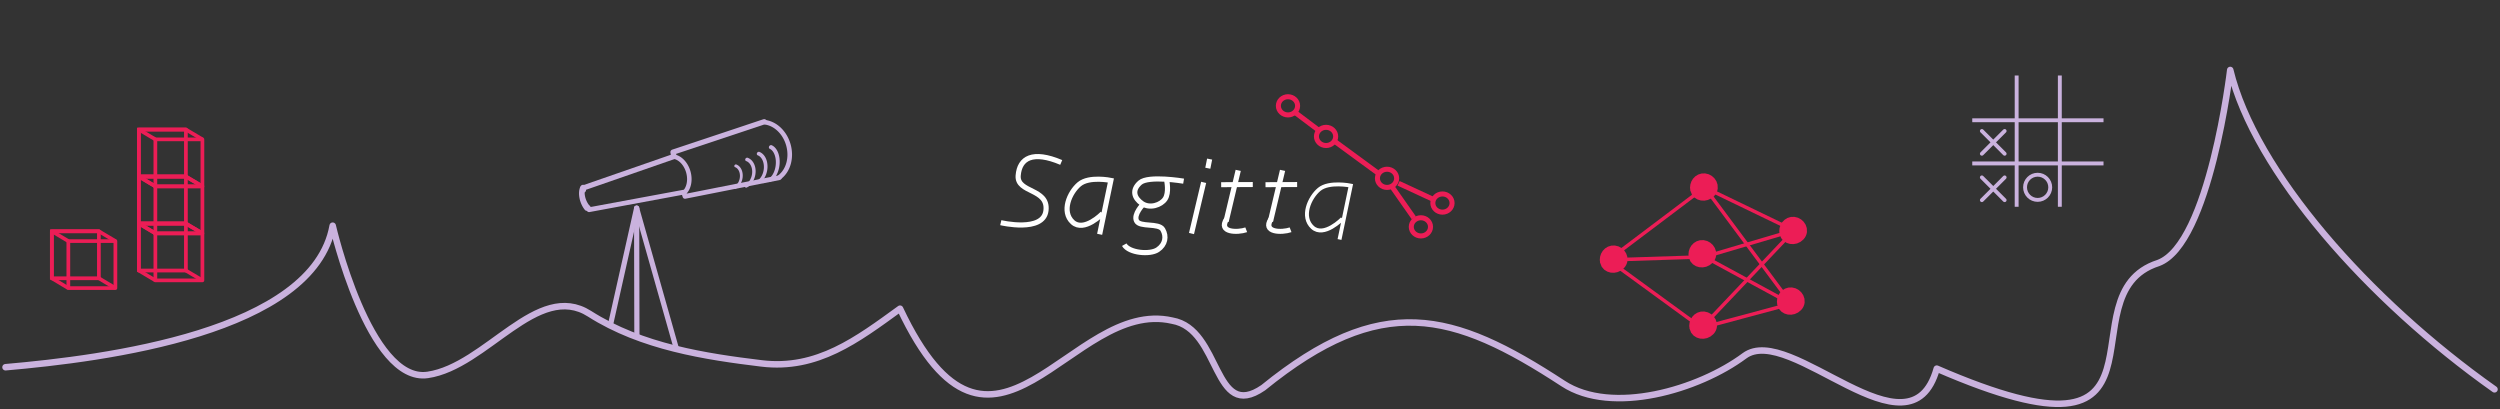 <?xml version="1.0" encoding="UTF-8" standalone="no"?>
<!-- Created with Inkscape (http://www.inkscape.org/) -->

<svg
   xmlns:dc="http://purl.org/dc/elements/1.1/"
   xmlns:cc="http://creativecommons.org/ns#"
   xmlns:rdf="http://www.w3.org/1999/02/22-rdf-syntax-ns#"
   xmlns:svg="http://www.w3.org/2000/svg"
   xmlns="http://www.w3.org/2000/svg"
   xmlns:sodipodi="http://sodipodi.sourceforge.net/DTD/sodipodi-0.dtd"
   xmlns:inkscape="http://www.inkscape.org/namespaces/inkscape"
   width="3877.4"
   height="634.713"
   viewBox="0 0 1025.895 167.935"
   version="1.1"
   id="svg8"
   inkscape:version="0.92.3 (2405546, 2018-03-11)"
   sodipodi:docname="header_ai.svg"
   inkscape:export-filename="/home/zuzana/Documents/Kasiopea/201819/diplomy/diplom2.png"
   inkscape:export-xdpi="90"
   inkscape:export-ydpi="90">
  <rect x="0" y="0" width="1025.895" height="167.935" fill="#333333" stroke="none"/>
  <defs
     id="defs2" />
  <sodipodi:namedview
     id="base"
     pagecolor="#ffffff"
     bordercolor="#666666"
     borderopacity="1.0"
     inkscape:pageopacity="0.0"
     inkscape:pageshadow="2"
     inkscape:zoom="0.1767767"
     inkscape:cx="857.27743"
     inkscape:cy="963.42637"
     inkscape:document-units="mm"
     inkscape:current-layer="layer1"
     showgrid="false"
     inkscape:window-width="1839"
     inkscape:window-height="1025"
     inkscape:window-x="81"
     inkscape:window-y="27"
     inkscape:window-maximized="1"
     inkscape:measure-start="0,0"
     inkscape:measure-end="0,0"
     inkscape:lockguides="false"
     showguides="false"
     units="px"
     fit-margin-top="100.1"
     fit-margin-left="0"
     fit-margin-right="0"
     fit-margin-bottom="0" />
  <g
     inkscape:label="Layer 1"
     inkscape:groupmode="layer"
     id="layer1"
     transform="translate(196.166,-117.596)">
    <path
       inkscape:export-ydpi="90"
       inkscape:export-xdpi="90"
       sodipodi:nodetypes="cczzzcccczcccc"
       inkscape:connector-curvature="0"
       id="path3475"
       d="m -193.903,268.292 c 40.426,-3.524 126.394,-14.271 134.255,-58.084 0,0 14.936,64.763 38.98,61.24 24.044,-3.524 45.056,-38.727 66.419,-25.099 21.363,13.629 47.755,17.602 70.596,20.374 22.84,2.772 39.365,-9.801 56.822,-22.455 38.253,81.072 70.006,-4.713 111.689,4.902 20.208,3.491 16.634,41.786 37.361,27.52 48.357,-39.25 77.626,-31.426 123.039,-1.721 20.09,13.155 55.719,2.55 74.414,-11.346 18.695,-13.897 67.925,44.532 78.932,5.246 105.029,45.626 50.623,-30.404 90.92,-43.343 21.102,-7.81 29.507,-79.214 29.507,-79.214 9.981,41.454 56.588,94.43 108.44,131.044"
       style="fill:none;fill-opacity:1;fill-rule:evenodd;stroke:#cab2de;stroke-width:2.664;stroke-linecap:round;stroke-linejoin:round;stroke-miterlimit:4;stroke-dasharray:none;stroke-opacity:1" />
    <path
       sodipodi:nodetypes="cc"
       inkscape:export-ydpi="90"
       inkscape:export-xdpi="90"
       inkscape:connector-curvature="0"
       id="path3477"
       d="m 65.079,203.038 16.361,57.791"
       style="fill:none;stroke:#cab2de;stroke-width:2.133;stroke-linecap:round;stroke-linejoin:miter;stroke-miterlimit:4;stroke-dasharray:none;stroke-opacity:1" />
    <path
       sodipodi:nodetypes="cc"
       inkscape:export-ydpi="90"
       inkscape:export-xdpi="90"
       inkscape:connector-curvature="0"
       id="path3479"
       d="M 65.079,203.038 54.421,250.572"
       style="fill:none;stroke:#cab2de;stroke-width:2.134;stroke-linecap:round;stroke-linejoin:miter;stroke-miterlimit:4;stroke-dasharray:none;stroke-opacity:1" />
    <path
       inkscape:export-ydpi="90"
       inkscape:export-xdpi="90"
       transform="matrix(0.967,-0.256,0.257,0.967,0,0)"
       sodipodi:open="true"
       d="m 70.945,192.312 a 10.083,12.284 0 0 1 6.634,11.543 10.083,12.284 0 0 1 -6.634,11.543"
       sodipodi:end="1.2217305"
       sodipodi:start="5.0614548"
       sodipodi:ry="12.284307"
       sodipodi:rx="10.082984"
       sodipodi:cy="203.85593"
       sodipodi:cx="67.496002"
       sodipodi:type="arc"
       id="path3481"
       style="opacity:1;fill:none;fill-opacity:1;stroke:#cab2de;stroke-width:1.883;stroke-linecap:round;stroke-linejoin:bevel;stroke-miterlimit:4;stroke-dasharray:none;stroke-dashoffset:0;stroke-opacity:1" />
    <path
       inkscape:export-ydpi="90"
       inkscape:export-xdpi="90"
       inkscape:connector-curvature="0"
       id="path3483"
       d="m 117.431,167.556 -37.429,12.476 0.391,1.769 -37.323,12.958 0.178,0.804"
       style="fill:none;stroke:#cab2de;stroke-width:2.159;stroke-linecap:round;stroke-linejoin:round;stroke-miterlimit:4;stroke-dasharray:none;stroke-opacity:1" />
    <path
       inkscape:export-ydpi="90"
       inkscape:export-xdpi="90"
       inkscape:connector-curvature="0"
       id="path3485"
       d="m 123.627,190.503 -38.702,7.679 -0.537,-1.73 -38.849,7.207 -0.244,-0.786"
       style="fill:none;stroke:#cab2de;stroke-width:1.959;stroke-linecap:round;stroke-linejoin:round;stroke-miterlimit:4;stroke-dasharray:none;stroke-opacity:1" />
    <path
       inkscape:export-ydpi="90"
       inkscape:export-xdpi="90"
       transform="matrix(0.967,-0.256,0.257,0.967,0,0)"
       sodipodi:open="true"
       d="m 31.07,196.321 a 6.056,8.21 0 0 1 3.985,7.715 6.056,8.21 0 0 1 -3.985,7.715"
       sodipodi:end="1.2217305"
       sodipodi:start="5.0614548"
       sodipodi:ry="8.2096319"
       sodipodi:rx="6.0558805"
       sodipodi:cy="204.03513"
       sodipodi:cx="28.999058"
       sodipodi:type="arc"
       id="path3487"
       style="opacity:1;fill:none;fill-opacity:1;stroke:#cab2de;stroke-width:1.85;stroke-linecap:square;stroke-linejoin:bevel;stroke-miterlimit:4;stroke-dasharray:none;stroke-dashoffset:0;stroke-opacity:1" />
    <path
       inkscape:export-ydpi="90"
       inkscape:export-xdpi="90"
       inkscape:transform-center-y="0.14150011"
       inkscape:transform-center-x="0.56051561"
       transform="matrix(-0.833,0.553,0.396,0.918,0,0)"
       sodipodi:open="true"
       d="m 38.285,189.099 a 2.961,5.517 0 0 1 1.747,3.186 2.961,5.517 0 0 1 -0.134,4.548"
       sodipodi:end="0.48036027"
       sodipodi:start="5.0614548"
       sodipodi:ry="5.5168757"
       sodipodi:rx="2.9614735"
       sodipodi:cy="194.28296"
       sodipodi:cx="37.272045"
       sodipodi:type="arc"
       id="path3489"
       style="opacity:1;fill:none;fill-opacity:1;stroke:#cab2de;stroke-width:2.506;stroke-linecap:round;stroke-linejoin:bevel;stroke-miterlimit:4;stroke-dasharray:none;stroke-dashoffset:0;stroke-opacity:1" />
    <path
       sodipodi:nodetypes="cc"
       inkscape:export-ydpi="90"
       inkscape:export-xdpi="90"
       inkscape:connector-curvature="0"
       id="path3491"
       d="m 65.079,203.038 0.11,52.702"
       style="fill:none;stroke:#cab2de;stroke-width:2.133;stroke-linecap:round;stroke-linejoin:miter;stroke-miterlimit:4;stroke-dasharray:none;stroke-opacity:1" />
    <path
       inkscape:export-ydpi="90"
       inkscape:export-xdpi="90"
       transform="matrix(0.992,-0.129,-0.017,1,0,0)"
       sodipodi:open="true"
       d="m 124.428,193.99 a 4.56,7.154 0 0 1 3.001,6.723 4.56,7.154 0 0 1 -3.001,6.723"
       sodipodi:end="1.2217305"
       sodipodi:start="5.0614548"
       sodipodi:ry="7.1540747"
       sodipodi:rx="4.5604448"
       sodipodi:cy="200.71236"
       sodipodi:cx="122.86781"
       sodipodi:type="arc"
       id="path3493"
       style="opacity:1;fill:none;fill-opacity:1;stroke:#cab2de;stroke-width:1.582;stroke-linecap:round;stroke-linejoin:bevel;stroke-miterlimit:4;stroke-dasharray:none;stroke-dashoffset:0;stroke-opacity:1" />
    <path
       inkscape:export-ydpi="90"
       inkscape:export-xdpi="90"
       transform="matrix(0.994,-0.111,-0.019,1,0,0)"
       sodipodi:open="true"
       d="m 119.535,193.904 a 4.62,6.256 0 0 1 3.04,5.879 4.62,6.256 0 0 1 -3.04,5.879"
       sodipodi:end="1.2217305"
       sodipodi:start="5.0614548"
       sodipodi:ry="6.2559485"
       sodipodi:rx="4.6201596"
       sodipodi:cy="199.78232"
       sodipodi:cx="117.95435"
       sodipodi:type="arc"
       id="path3495"
       style="opacity:1;fill:none;fill-opacity:1;stroke:#cab2de;stroke-width:1.489;stroke-linecap:round;stroke-linejoin:bevel;stroke-miterlimit:4;stroke-dasharray:none;stroke-dashoffset:0;stroke-opacity:1" />
    <path
       inkscape:export-ydpi="90"
       inkscape:export-xdpi="90"
       transform="matrix(0.995,-0.105,-0.021,1,0,0)"
       sodipodi:open="true"
       d="m 115.016,195.091 a 4.547,5.783 0 0 1 2.992,5.434 4.547,5.783 0 0 1 -2.992,5.434"
       sodipodi:end="1.2217305"
       sodipodi:start="5.0614548"
       sodipodi:ry="5.783112"
       sodipodi:rx="4.5472374"
       sodipodi:cy="200.52568"
       sodipodi:cx="113.46106"
       sodipodi:type="arc"
       id="path3497"
       style="opacity:1;fill:none;fill-opacity:1;stroke:#cab2de;stroke-width:1.42;stroke-linecap:round;stroke-linejoin:bevel;stroke-miterlimit:4;stroke-dasharray:none;stroke-dashoffset:0;stroke-opacity:1" />
    <path
       inkscape:export-ydpi="90"
       inkscape:export-xdpi="90"
       transform="matrix(0.994,-0.106,-0.02,1,0,0)"
       sodipodi:open="true"
       d="m 110.343,197.34 a 3.672,4.72 0 0 1 2.416,4.435 3.672,4.72 0 0 1 -2.416,4.435"
       sodipodi:end="1.2217305"
       sodipodi:start="5.0614548"
       sodipodi:ry="4.7201247"
       sodipodi:rx="3.6724887"
       sodipodi:cy="201.77533"
       sodipodi:cx="109.08677"
       sodipodi:type="arc"
       id="path3499"
       style="opacity:1;fill:none;fill-opacity:1;stroke:#cab2de;stroke-width:1.153;stroke-linecap:round;stroke-linejoin:bevel;stroke-miterlimit:4;stroke-dasharray:none;stroke-dashoffset:0;stroke-opacity:1" />
    <path
       style="fill:#a15e5e;fill-opacity:1;stroke:#ffffff;stroke-width:2.114;stroke-linecap:square;stroke-linejoin:miter;stroke-miterlimit:4;stroke-dasharray:none;stroke-opacity:1"
       d="m 297.516,193.46 -4.5,18.945"
       id="path3463"
       inkscape:connector-curvature="0" />
    <path
       style="fill:#a15e5e;fill-opacity:1;stroke:#ffffff;stroke-width:2.114;stroke-linecap:square;stroke-linejoin:miter;stroke-miterlimit:4;stroke-dasharray:none;stroke-opacity:1"
       d="m 300.008,183.916 -0.334,1.677"
       id="path3465"
       inkscape:connector-curvature="0"
       sodipodi:nodetypes="cc" />
    <g
       id="g3473"
       transform="matrix(2.346,0,0,2.22,-34.575,-184.854)"
       style="stroke:#ffffff;stroke-width:0.926;stroke-miterlimit:4;stroke-dasharray:none;stroke-opacity:1">
      <path
         inkscape:connector-curvature="0"
         id="path3467"
         d="m 147.604,168.181 -1.918,8.533"
         style="fill:#a15e5e;fill-opacity:1;stroke:#ffffff;stroke-width:0.926;stroke-linecap:square;stroke-linejoin:miter;stroke-miterlimit:4;stroke-dasharray:none;stroke-opacity:1" />
      <path
         inkscape:connector-curvature="0"
         id="path3469"
         d="m 145.187,170.376 4.606,-0.025"
         style="fill:#a15e5e;fill-opacity:1;stroke:#ffffff;stroke-width:0.926;stroke-linecap:square;stroke-linejoin:miter;stroke-miterlimit:4;stroke-dasharray:none;stroke-opacity:1" />
      <path
         sodipodi:nodetypes="cc"
         inkscape:connector-curvature="0"
         id="path3471"
         d="m 145.686,176.714 c -1.562,2.564 1.938,2.538 3.423,1.999"
         style="fill:none;stroke:#ffffff;stroke-width:0.926;stroke-linecap:butt;stroke-linejoin:miter;stroke-miterlimit:4;stroke-dasharray:none;stroke-opacity:1" />
    </g>
    <path
       style="fill:none;fill-opacity:1;stroke:#ffffff;stroke-width:2.114;stroke-linecap:butt;stroke-linejoin:miter;stroke-miterlimit:4;stroke-dasharray:none;stroke-opacity:1"
       d="m 239.315,184.256 c -11.691,-4.955 -17.12,-1.809 -17.667,5.4 -0.546,7.209 12.464,5.172 11.412,14.33 -1.052,9.158 -18.545,4.984 -18.545,4.984"
       id="path3571"
       inkscape:connector-curvature="0"
       sodipodi:nodetypes="czzc" />
    <path
       style="fill:none;stroke:#ffffff;stroke-width:2.114;stroke-linecap:butt;stroke-linejoin:miter;stroke-miterlimit:4;stroke-dasharray:none;stroke-opacity:1"
       d="m 255.082,213.747 4.609,-22.119 c 0,0 -8.891,-1.837 -12.948,1.558 -4.057,3.394 -7.441,11.275 -2.743,15.576 4.698,4.301 12.29,-3.531 12.29,-3.531"
       id="path3573"
       inkscape:connector-curvature="0"
       sodipodi:nodetypes="cczzc" />
    <path
       style="fill:none;stroke:#ffffff;stroke-width:2.114;stroke-linecap:butt;stroke-linejoin:miter;stroke-miterlimit:4;stroke-dasharray:none;stroke-opacity:1"
       d="m 289.537,191.94 c 0,0 -14.427,-2.42 -17.886,0.623 -3.459,3.043 -2.436,6.268 0.768,8.515 3.204,2.247 7.866,0.683 9.547,-1.869 1.68,-2.553 0.658,-7.373 0.658,-7.373"
       id="path3575"
       inkscape:connector-curvature="0"
       sodipodi:nodetypes="czzzc" />
    <path
       style="fill:none;stroke:#ffffff;stroke-width:2.114;stroke-linecap:butt;stroke-linejoin:miter;stroke-miterlimit:4;stroke-dasharray:none;stroke-opacity:1"
       d="m 272.968,201.39 c 0,0 -4.094,4.121 -2.743,6.854 1.35,2.733 9.118,0.709 10.754,3.531 1.636,2.822 1.096,6.18 -2.085,8.307 -3.181,2.127 -11.793,1.333 -13.716,-2.077"
       id="path3577"
       inkscape:connector-curvature="0"
       sodipodi:nodetypes="czzzc" />
    <g
       transform="matrix(2.346,0,0,2.22,-16.378,-184.854)"
       id="g3585"
       style="stroke:#ffffff;stroke-width:0.926;stroke-miterlimit:4;stroke-dasharray:none;stroke-opacity:1">
      <path
         inkscape:connector-curvature="0"
         id="path3579"
         d="m 147.604,168.181 -1.918,8.533"
         style="fill:#a15e5e;fill-opacity:1;stroke:#ffffff;stroke-width:0.926;stroke-linecap:square;stroke-linejoin:miter;stroke-miterlimit:4;stroke-dasharray:none;stroke-opacity:1" />
      <path
         inkscape:connector-curvature="0"
         id="path3581"
         d="m 145.187,170.376 4.606,-0.025"
         style="fill:#a15e5e;fill-opacity:1;stroke:#ffffff;stroke-width:0.926;stroke-linecap:square;stroke-linejoin:miter;stroke-miterlimit:4;stroke-dasharray:none;stroke-opacity:1" />
      <path
         sodipodi:nodetypes="cc"
         inkscape:connector-curvature="0"
         id="path3583"
         d="m 145.686,176.714 c -1.562,2.564 1.938,2.538 3.423,1.999"
         style="fill:none;stroke:#ffffff;stroke-width:0.926;stroke-linecap:butt;stroke-linejoin:miter;stroke-miterlimit:4;stroke-dasharray:none;stroke-opacity:1" />
    </g>
    <path
       style="fill:none;stroke:#ffffff;stroke-width:1.614;stroke-linecap:butt;stroke-linejoin:miter;stroke-miterlimit:4;stroke-dasharray:none;stroke-opacity:1"
       d="m 353.513,215.878 4.609,-22.119 c 0,0 -8.891,-1.837 -12.948,1.558 -4.057,3.394 -7.441,11.275 -2.743,15.576 4.698,4.301 12.29,-3.531 12.29,-3.531"
       id="path3587"
       inkscape:connector-curvature="0"
       sodipodi:nodetypes="cczzc" />
    <ellipse
       style="opacity:1;fill:none;fill-opacity:1;stroke:#ec1d56;stroke-width:2.067;stroke-linecap:round;stroke-linejoin:round;stroke-miterlimit:4;stroke-dasharray:none;stroke-dashoffset:0;stroke-opacity:1"
       id="circle3589"
       cx="373.018"
       cy="190.772"
       rx="3.945"
       ry="3.734" />
    <ellipse
       style="opacity:1;fill:none;fill-opacity:1;stroke:#ec1d56;stroke-width:2.067;stroke-linecap:round;stroke-linejoin:round;stroke-miterlimit:4;stroke-dasharray:none;stroke-dashoffset:0;stroke-opacity:1"
       id="circle3591"
       cx="395.756"
       cy="200.921"
       rx="3.945"
       ry="3.734" />
    <ellipse
       style="opacity:1;fill:none;fill-opacity:1;stroke:#ec1d56;stroke-width:2.067;stroke-linecap:round;stroke-linejoin:round;stroke-miterlimit:4;stroke-dasharray:none;stroke-dashoffset:0;stroke-opacity:1"
       id="circle3593"
       cx="386.911"
       cy="210.686"
       rx="3.945"
       ry="3.734" />
    <ellipse
       style="opacity:1;fill:none;fill-opacity:1;stroke:#ec1d56;stroke-width:2.067;stroke-linecap:round;stroke-linejoin:round;stroke-miterlimit:4;stroke-dasharray:none;stroke-dashoffset:0;stroke-opacity:1"
       id="circle3595"
       cx="347.995"
       cy="173.579"
       rx="3.945"
       ry="3.734" />
    <ellipse
       style="opacity:1;fill:none;fill-opacity:1;stroke:#ec1d56;stroke-width:2.067;stroke-linecap:round;stroke-linejoin:round;stroke-miterlimit:4;stroke-dasharray:none;stroke-dashoffset:0;stroke-opacity:1"
       id="circle3597"
       cx="332.37"
       cy="161.024"
       rx="3.945"
       ry="3.734" />
    <path
       style="fill:none;stroke:#ec1d56;stroke-width:2.067;stroke-linecap:butt;stroke-linejoin:miter;stroke-miterlimit:4;stroke-dasharray:none;stroke-opacity:1"
       d="m 334.943,163.489 10.215,7.694"
       id="path3599"
       inkscape:connector-curvature="0" />
    <path
       style="fill:none;stroke:#ec1d56;stroke-width:2.067;stroke-linecap:butt;stroke-linejoin:miter;stroke-miterlimit:4;stroke-dasharray:none;stroke-opacity:1"
       d="m 351.437,175.521 17.733,12.995"
       id="path3601"
       inkscape:connector-curvature="0"
       sodipodi:nodetypes="cc" />
    <path
       style="fill:none;stroke:#ec1d56;stroke-width:2.067;stroke-linecap:butt;stroke-linejoin:miter;stroke-miterlimit:4;stroke-dasharray:none;stroke-opacity:1"
       d="m 375.291,194.559 8.721,12.445"
       id="path3603"
       inkscape:connector-curvature="0"
       sodipodi:nodetypes="cc" />
    <path
       style="fill:none;stroke:#ec1d56;stroke-width:2.067;stroke-linecap:butt;stroke-linejoin:miter;stroke-miterlimit:4;stroke-dasharray:none;stroke-opacity:1"
       d="m 377.762,192.824 14.17,6.569"
       id="path3605"
       inkscape:connector-curvature="0"
       sodipodi:nodetypes="cc" />
    <g
       id="g927"
       transform="translate(678.779,151.177)">
      <path
         sodipodi:nodetypes="zzzz"
         inkscape:connector-curvature="0"
         id="path831-6-7-3-5"
         d="m -178.857,100.829 c -0.466,-1.945 0.967,-3.991 3.029,-3.787 2.063,0.205 3.661,2.763 1.969,4.544 -1.692,1.781 -4.532,1.188 -4.998,-0.757 z"
         style="fill:none;fill-rule:evenodd;stroke:#ec1d56;stroke-width:5.608;stroke-linecap:butt;stroke-linejoin:miter;stroke-miterlimit:4;stroke-dasharray:none;stroke-opacity:1" />
      <path
         sodipodi:nodetypes="zzzz"
         inkscape:connector-curvature="0"
         id="path831-6-7-3-6"
         d="m -178.538,44.153 c -0.466,-1.945 0.967,-3.991 3.029,-3.787 2.063,0.205 3.661,2.763 1.969,4.544 -1.692,1.781 -4.532,1.188 -4.998,-0.757 z"
         style="fill:none;fill-rule:evenodd;stroke:#ec1d56;stroke-width:5.608;stroke-linecap:butt;stroke-linejoin:miter;stroke-miterlimit:4;stroke-dasharray:none;stroke-opacity:1" />
      <path
         sodipodi:nodetypes="zzzz"
         inkscape:connector-curvature="0"
         id="path831-6-7-3-6-2"
         d="m -179.175,71.536 c -0.466,-1.945 0.967,-3.991 3.029,-3.787 2.063,0.205 3.661,2.763 1.969,4.544 -1.692,1.781 -4.532,1.188 -4.998,-0.757 z"
         style="fill:none;fill-rule:evenodd;stroke:#ec1d56;stroke-width:5.608;stroke-linecap:butt;stroke-linejoin:miter;stroke-miterlimit:4;stroke-dasharray:none;stroke-opacity:1" />
      <path
         sodipodi:nodetypes="zzzz"
         inkscape:connector-curvature="0"
         id="path831-6-7-3-6-9"
         d="m -142.877,90.959 c -0.466,-1.945 0.967,-3.991 3.029,-3.787 2.063,0.205 3.661,2.763 1.969,4.544 -1.692,1.781 -4.532,1.188 -4.998,-0.757 z"
         style="fill:none;fill-rule:evenodd;stroke:#ec1d56;stroke-width:5.608;stroke-linecap:butt;stroke-linejoin:miter;stroke-miterlimit:4;stroke-dasharray:none;stroke-opacity:1" />
      <path
         sodipodi:nodetypes="zzzz"
         inkscape:connector-curvature="0"
         id="path831-6-7-3-6-1"
         d="m -141.922,61.984 c -0.466,-1.945 0.967,-3.991 3.029,-3.787 2.063,0.205 3.661,2.763 1.969,4.544 -1.692,1.781 -4.532,1.188 -4.998,-0.757 z"
         style="fill:none;fill-rule:evenodd;stroke:#ec1d56;stroke-width:5.608;stroke-linecap:butt;stroke-linejoin:miter;stroke-miterlimit:4;stroke-dasharray:none;stroke-opacity:1" />
      <path
         inkscape:connector-curvature="0"
         id="path968"
         d="m -175.434,43.322 -39.482,29.771 39.482,-1.274"
         style="fill:none;fill-rule:evenodd;stroke:#ec1d56;stroke-width:1.44;stroke-linecap:butt;stroke-linejoin:miter;stroke-miterlimit:4;stroke-dasharray:none;stroke-opacity:1" />
      <path
         inkscape:connector-curvature="0"
         id="path970"
         d="M -214.916,73.093 -176.708,100.953"
         style="fill:none;fill-rule:evenodd;stroke:#ec1d56;stroke-width:1.44;stroke-linecap:butt;stroke-linejoin:miter;stroke-miterlimit:4;stroke-dasharray:none;stroke-opacity:1" />
      <path
         inkscape:connector-curvature="0"
         id="path972"
         d="m -175.434,43.322 35.502,47.761"
         style="fill:none;fill-rule:evenodd;stroke:#ec1d56;stroke-width:1.44;stroke-linecap:butt;stroke-linejoin:miter;stroke-miterlimit:4;stroke-dasharray:none;stroke-opacity:1" />
      <path
         inkscape:connector-curvature="0"
         id="path974"
         d="m -176.708,100.953 37.89,-39.96"
         style="fill:none;fill-rule:evenodd;stroke:#ec1d56;stroke-width:1.44;stroke-linecap:butt;stroke-linejoin:miter;stroke-miterlimit:4;stroke-dasharray:none;stroke-opacity:1" />
      <path
         inkscape:connector-curvature="0"
         id="path976"
         d="m -175.434,71.819 36.616,-10.826"
         style="fill:none;fill-rule:evenodd;stroke:#ec1d56;stroke-width:1.44;stroke-linecap:butt;stroke-linejoin:miter;stroke-miterlimit:4;stroke-dasharray:none;stroke-opacity:1" />
      <path
         inkscape:connector-curvature="0"
         id="path978"
         d="m -175.434,71.819 35.502,19.263"
         style="fill:none;fill-rule:evenodd;stroke:#ec1d56;stroke-width:1.44;stroke-linecap:butt;stroke-linejoin:miter;stroke-miterlimit:4;stroke-dasharray:none;stroke-opacity:1" />
      <path
         inkscape:connector-curvature="0"
         id="path980"
         d="m -175.434,43.322 36.616,17.671"
         style="fill:none;fill-rule:evenodd;stroke:#ec1d56;stroke-width:1.44;stroke-linecap:butt;stroke-linejoin:miter;stroke-miterlimit:4;stroke-dasharray:none;stroke-opacity:1" />
      <path
         inkscape:connector-curvature="0"
         id="path982"
         d="m -176.708,100.953 36.776,-9.871"
         style="fill:none;fill-rule:evenodd;stroke:#ec1d56;stroke-width:1.44;stroke-linecap:butt;stroke-linejoin:miter;stroke-miterlimit:4;stroke-dasharray:none;stroke-opacity:1" />
      <path
         sodipodi:nodetypes="zzzz"
         inkscape:connector-curvature="0"
         id="path831-6-7-3-6-2-7"
         d="m -215.571,73.747 c -0.466,-1.945 0.967,-3.991 3.029,-3.787 2.063,0.205 3.661,2.763 1.969,4.544 -1.692,1.781 -4.532,1.188 -4.998,-0.757 z"
         style="fill:none;fill-rule:evenodd;stroke:#ec1d56;stroke-width:5.608;stroke-linecap:butt;stroke-linejoin:miter;stroke-miterlimit:4;stroke-dasharray:none;stroke-opacity:1" />
    </g>
    <g
       transform="matrix(0.837,0,0,0.837,556.614,142.288)"
       id="g1081-0">
      <path
         inkscape:connector-curvature="0"
         id="path933-9"
         d="M 89.331,7.516 V 71.875"
         style="fill:none;stroke:#cab2de;stroke-width:1.905;stroke-linecap:butt;stroke-linejoin:miter;stroke-miterlimit:4;stroke-dasharray:none;stroke-opacity:1" />
      <path
         inkscape:connector-curvature="0"
         id="path933-3-3"
         d="m 110.498,7.516 v 64.359"
         style="fill:none;stroke:#cab2de;stroke-width:1.905;stroke-linecap:butt;stroke-linejoin:miter;stroke-miterlimit:4;stroke-dasharray:none;stroke-opacity:1" />
      <g
         style="stroke:#cab2de;stroke-width:1.905;stroke-miterlimit:4;stroke-dasharray:none;stroke-opacity:1"
         transform="rotate(90,135.897,52.559)"
         id="g970-6">
        <path
           style="fill:none;stroke:#cab2de;stroke-width:1.905;stroke-linecap:butt;stroke-linejoin:miter;stroke-miterlimit:4;stroke-dasharray:none;stroke-opacity:1"
           d="M 112.798,56.534 V 120.892"
           id="path933-6-0"
           inkscape:connector-curvature="0" />
        <path
           style="fill:none;stroke:#cab2de;stroke-width:1.905;stroke-linecap:butt;stroke-linejoin:miter;stroke-miterlimit:4;stroke-dasharray:none;stroke-opacity:1"
           d="M 133.965,56.534 V 120.892"
           id="path933-3-7-6"
           inkscape:connector-curvature="0" />
      </g>
      <g
         style="stroke:#cab2de;stroke-width:2.983;stroke-miterlimit:4;stroke-dasharray:none;stroke-opacity:1"
         transform="matrix(0.639,0,0,0.639,165.19,21.149)"
         id="g999-2">
        <g
           style="stroke:#cab2de;stroke-width:2.983;stroke-miterlimit:4;stroke-dasharray:none;stroke-opacity:1"
           id="g992-6"
           transform="rotate(-45,-136.672,29.967)">
          <path
             inkscape:connector-curvature="0"
             id="path973-1"
             d="m -149.02,29.967 h 24.696"
             style="fill:none;stroke:#cab2de;stroke-width:2.983;stroke-linecap:round;stroke-linejoin:miter;stroke-miterlimit:4;stroke-dasharray:none;stroke-opacity:1" />
          <path
             inkscape:connector-curvature="0"
             id="path973-5-8"
             d="m -136.672,17.619 v 24.696"
             style="fill:none;stroke:#cab2de;stroke-width:2.983;stroke-linecap:round;stroke-linejoin:miter;stroke-miterlimit:4;stroke-dasharray:none;stroke-opacity:1" />
        </g>
      </g>
      <circle
         r="6.174"
         cy="62.333"
         cx="99.621"
         id="path994-7"
         style="opacity:1;fill:none;fill-opacity:1;stroke:#cab2de;stroke-width:1.905;stroke-linecap:round;stroke-linejoin:round;stroke-miterlimit:4;stroke-dasharray:none;stroke-dashoffset:0;stroke-opacity:1" />
      <g
         style="stroke:#cab2de;stroke-width:2.983;stroke-miterlimit:4;stroke-dasharray:none;stroke-opacity:1"
         transform="matrix(0.639,0,0,0.639,165.19,43.903)"
         id="g999-3-9">
        <g
           style="stroke:#cab2de;stroke-width:2.983;stroke-miterlimit:4;stroke-dasharray:none;stroke-opacity:1"
           id="g992-5-2"
           transform="rotate(-45,-136.672,29.967)">
          <path
             inkscape:connector-curvature="0"
             id="path973-6-0"
             d="m -149.02,29.967 h 24.696"
             style="fill:none;stroke:#cab2de;stroke-width:2.983;stroke-linecap:round;stroke-linejoin:miter;stroke-miterlimit:4;stroke-dasharray:none;stroke-opacity:1" />
          <path
             inkscape:connector-curvature="0"
             id="path973-5-2-2"
             d="m -136.672,17.619 v 24.696"
             style="fill:none;stroke:#cab2de;stroke-width:2.983;stroke-linecap:round;stroke-linejoin:miter;stroke-miterlimit:4;stroke-dasharray:none;stroke-opacity:1" />
        </g>
      </g>
    </g>
    <g
       id="g1364"
       transform="translate(-651.404,-10.583)">
      <rect
         transform="scale(-1,1)"
         style="color:#000000;clip-rule:nonzero;display:inline;overflow:visible;visibility:visible;opacity:1;isolation:auto;mix-blend-mode:normal;color-interpolation:sRGB;color-interpolation-filters:linearRGB;solid-color:#000000;solid-opacity:1;fill:none;fill-opacity:1;fill-rule:nonzero;stroke:#ec1d56;stroke-width:1.525;stroke-linecap:round;stroke-linejoin:round;stroke-miterlimit:4;stroke-dasharray:none;stroke-dashoffset:0;stroke-opacity:1;color-rendering:auto;image-rendering:auto;shape-rendering:auto;text-rendering:auto;enable-background:accumulate"
         id="rect1092-8-6"
         width="19.305"
         height="19.286"
         x="-531.523"
         y="200.627" />
      <path
         sodipodi:nodetypes="ccccc"
         style="fill:none;fill-opacity:1;fill-rule:evenodd;stroke:#ec1d56;stroke-width:1.525;stroke-linecap:butt;stroke-linejoin:miter;stroke-miterlimit:4;stroke-dasharray:none;stroke-opacity:1"
         d="m 538.294,204.657 -6.771,-4.03 h -19.305 v 19.286 l 6.771,4.03"
         id="path1109-3"
         inkscape:connector-curvature="0" />
      <rect
         transform="scale(-1,1)"
         style="color:#000000;clip-rule:nonzero;display:inline;overflow:visible;visibility:visible;opacity:1;isolation:auto;mix-blend-mode:normal;color-interpolation:sRGB;color-interpolation-filters:linearRGB;solid-color:#000000;solid-opacity:1;fill:none;fill-opacity:1;fill-rule:nonzero;stroke:#ec1d56;stroke-width:1.525;stroke-linecap:round;stroke-linejoin:round;stroke-miterlimit:4;stroke-dasharray:none;stroke-dashoffset:0;stroke-opacity:1;color-rendering:auto;image-rendering:auto;shape-rendering:auto;text-rendering:auto;enable-background:accumulate"
         id="rect1092-2"
         width="19.305"
         height="19.286"
         x="-538.294"
         y="204.657" />
      <path
         style="fill:none;fill-rule:evenodd;stroke:#ec1d56;stroke-width:1.525;stroke-linecap:butt;stroke-linejoin:miter;stroke-miterlimit:4;stroke-dasharray:none;stroke-opacity:1"
         d="m 518.989,204.657 -6.771,-4.03 v 0"
         id="path1111-0"
         inkscape:connector-curvature="0" />
      <path
         style="fill:none;fill-rule:evenodd;stroke:#ec1d56;stroke-width:1.525;stroke-linecap:butt;stroke-linejoin:miter;stroke-miterlimit:4;stroke-dasharray:none;stroke-opacity:1"
         d="m 538.294,223.943 -6.771,-4.03 v 0"
         id="path1111-0-3"
         inkscape:connector-curvature="0" />
      <g
         style="stroke-width:1.525;stroke-miterlimit:4;stroke-dasharray:none"
         transform="translate(580.135,36.529)"
         id="g1268">
        <rect
           y="183.385"
           x="48.612"
           height="19.286"
           width="19.305"
           id="rect1092-8-6-7"
           style="color:#000000;clip-rule:nonzero;display:inline;overflow:visible;visibility:visible;opacity:1;isolation:auto;mix-blend-mode:normal;color-interpolation:sRGB;color-interpolation-filters:linearRGB;solid-color:#000000;solid-opacity:1;fill:none;fill-opacity:1;fill-rule:nonzero;stroke:#ec1d56;stroke-width:1.525;stroke-linecap:round;stroke-linejoin:round;stroke-miterlimit:4;stroke-dasharray:none;stroke-dashoffset:0;stroke-opacity:1;color-rendering:auto;image-rendering:auto;shape-rendering:auto;text-rendering:auto;enable-background:accumulate"
           transform="scale(-1,1)" />
        <path
           inkscape:connector-curvature="0"
           id="path1109-3-5"
           d="m -41.841,187.415 -6.771,-4.03 h -19.305 v 19.286 l 6.771,4.03"
           style="fill:none;fill-opacity:1;fill-rule:evenodd;stroke:#ec1d56;stroke-width:1.525;stroke-linecap:butt;stroke-linejoin:miter;stroke-miterlimit:4;stroke-dasharray:none;stroke-opacity:1"
           sodipodi:nodetypes="ccccc" />
        <rect
           y="187.415"
           x="41.841"
           height="19.286"
           width="19.305"
           id="rect1092-2-9"
           style="color:#000000;clip-rule:nonzero;display:inline;overflow:visible;visibility:visible;opacity:1;isolation:auto;mix-blend-mode:normal;color-interpolation:sRGB;color-interpolation-filters:linearRGB;solid-color:#000000;solid-opacity:1;fill:none;fill-opacity:1;fill-rule:nonzero;stroke:#ec1d56;stroke-width:1.525;stroke-linecap:round;stroke-linejoin:round;stroke-miterlimit:4;stroke-dasharray:none;stroke-dashoffset:0;stroke-opacity:1;color-rendering:auto;image-rendering:auto;shape-rendering:auto;text-rendering:auto;enable-background:accumulate"
           transform="scale(-1,1)" />
        <path
           inkscape:connector-curvature="0"
           id="path1111-0-2"
           d="m -61.146,187.415 -6.771,-4.03 v 0"
           style="fill:none;fill-rule:evenodd;stroke:#ec1d56;stroke-width:1.525;stroke-linecap:butt;stroke-linejoin:miter;stroke-miterlimit:4;stroke-dasharray:none;stroke-opacity:1" />
        <path
           inkscape:connector-curvature="0"
           id="path1111-0-3-2"
           d="m -41.841,206.701 -6.771,-4.03 v 0"
           style="fill:none;fill-rule:evenodd;stroke:#ec1d56;stroke-width:1.525;stroke-linecap:butt;stroke-linejoin:miter;stroke-miterlimit:4;stroke-dasharray:none;stroke-opacity:1" />
      </g>
      <g
         transform="translate(-57.766,3.72)"
         id="g1326">
        <rect
           y="219.368"
           x="-553.58"
           height="19.286"
           width="19.305"
           id="rect1092-8-6-8"
           style="color:#000000;clip-rule:nonzero;display:inline;overflow:visible;visibility:visible;opacity:1;isolation:auto;mix-blend-mode:normal;color-interpolation:sRGB;color-interpolation-filters:linearRGB;solid-color:#000000;solid-opacity:1;fill:none;fill-opacity:1;fill-rule:nonzero;stroke:#ec1d56;stroke-width:1.525;stroke-linecap:round;stroke-linejoin:round;stroke-miterlimit:4;stroke-dasharray:none;stroke-dashoffset:0;stroke-opacity:1;color-rendering:auto;image-rendering:auto;shape-rendering:auto;text-rendering:auto;enable-background:accumulate"
           transform="scale(-1,1)" />
        <path
           inkscape:connector-curvature="0"
           id="path1109-3-9"
           d="m 560.351,223.398 -6.771,-4.03 h -19.305 v 19.286 l 6.771,4.03"
           style="fill:none;fill-opacity:1;fill-rule:evenodd;stroke:#ec1d56;stroke-width:1.525;stroke-linecap:butt;stroke-linejoin:miter;stroke-miterlimit:4;stroke-dasharray:none;stroke-opacity:1"
           sodipodi:nodetypes="ccccc" />
        <rect
           y="223.398"
           x="-560.351"
           height="19.286"
           width="19.305"
           id="rect1092-2-7"
           style="color:#000000;clip-rule:nonzero;display:inline;overflow:visible;visibility:visible;opacity:1;isolation:auto;mix-blend-mode:normal;color-interpolation:sRGB;color-interpolation-filters:linearRGB;solid-color:#000000;solid-opacity:1;fill:none;fill-opacity:1;fill-rule:nonzero;stroke:#ec1d56;stroke-width:1.525;stroke-linecap:round;stroke-linejoin:round;stroke-miterlimit:4;stroke-dasharray:none;stroke-dashoffset:0;stroke-opacity:1;color-rendering:auto;image-rendering:auto;shape-rendering:auto;text-rendering:auto;enable-background:accumulate"
           transform="scale(-1,1)" />
        <path
           inkscape:connector-curvature="0"
           id="path1111-0-36"
           d="m 541.046,223.398 -6.771,-4.03 v 0"
           style="fill:none;fill-rule:evenodd;stroke:#ec1d56;stroke-width:1.525;stroke-linecap:butt;stroke-linejoin:miter;stroke-miterlimit:4;stroke-dasharray:none;stroke-opacity:1" />
        <path
           inkscape:connector-curvature="0"
           id="path1111-0-3-1"
           d="m 560.351,242.684 -6.771,-4.03 v 0"
           style="fill:none;fill-rule:evenodd;stroke:#ec1d56;stroke-width:1.525;stroke-linecap:butt;stroke-linejoin:miter;stroke-miterlimit:4;stroke-dasharray:none;stroke-opacity:1" />
      </g>
      <rect
         transform="scale(-1,1)"
         style="color:#000000;clip-rule:nonzero;display:inline;overflow:visible;visibility:visible;opacity:1;isolation:auto;mix-blend-mode:normal;color-interpolation:sRGB;color-interpolation-filters:linearRGB;solid-color:#000000;solid-opacity:1;fill:none;fill-opacity:1;fill-rule:nonzero;stroke:#ec1d56;stroke-width:1.525;stroke-linecap:round;stroke-linejoin:round;stroke-miterlimit:4;stroke-dasharray:none;stroke-dashoffset:0;stroke-opacity:1;color-rendering:auto;image-rendering:auto;shape-rendering:auto;text-rendering:auto;enable-background:accumulate"
         id="rect1092-8-6-2"
         width="19.305"
         height="19.286"
         x="-531.523"
         y="181.341" />
      <path
         sodipodi:nodetypes="ccccc"
         style="fill:none;fill-opacity:1;fill-rule:evenodd;stroke:#ec1d56;stroke-width:1.525;stroke-linecap:butt;stroke-linejoin:miter;stroke-miterlimit:4;stroke-dasharray:none;stroke-opacity:1"
         d="m 538.294,185.371 -6.771,-4.03 h -19.305 v 19.286 l 6.771,4.03"
         id="path1109-3-93"
         inkscape:connector-curvature="0" />
      <rect
         transform="scale(-1,1)"
         style="color:#000000;clip-rule:nonzero;display:inline;overflow:visible;visibility:visible;opacity:1;isolation:auto;mix-blend-mode:normal;color-interpolation:sRGB;color-interpolation-filters:linearRGB;solid-color:#000000;solid-opacity:1;fill:none;fill-opacity:1;fill-rule:nonzero;stroke:#ec1d56;stroke-width:1.525;stroke-linecap:round;stroke-linejoin:round;stroke-miterlimit:4;stroke-dasharray:none;stroke-dashoffset:0;stroke-opacity:1;color-rendering:auto;image-rendering:auto;shape-rendering:auto;text-rendering:auto;enable-background:accumulate"
         id="rect1092-2-1"
         width="19.305"
         height="19.286"
         x="-538.294"
         y="185.371" />
      <path
         style="fill:none;fill-rule:evenodd;stroke:#ec1d56;stroke-width:1.525;stroke-linecap:butt;stroke-linejoin:miter;stroke-miterlimit:4;stroke-dasharray:none;stroke-opacity:1"
         d="m 518.989,185.371 -6.771,-4.03 v 0"
         id="path1111-0-9"
         inkscape:connector-curvature="0" />
      <path
         style="fill:none;fill-rule:evenodd;stroke:#ec1d56;stroke-width:1.525;stroke-linecap:butt;stroke-linejoin:miter;stroke-miterlimit:4;stroke-dasharray:none;stroke-opacity:1"
         d="m 538.294,204.657 -6.771,-4.03 v 0"
         id="path1111-0-3-4"
         inkscape:connector-curvature="0" />
    </g>
  </g>
</svg>
